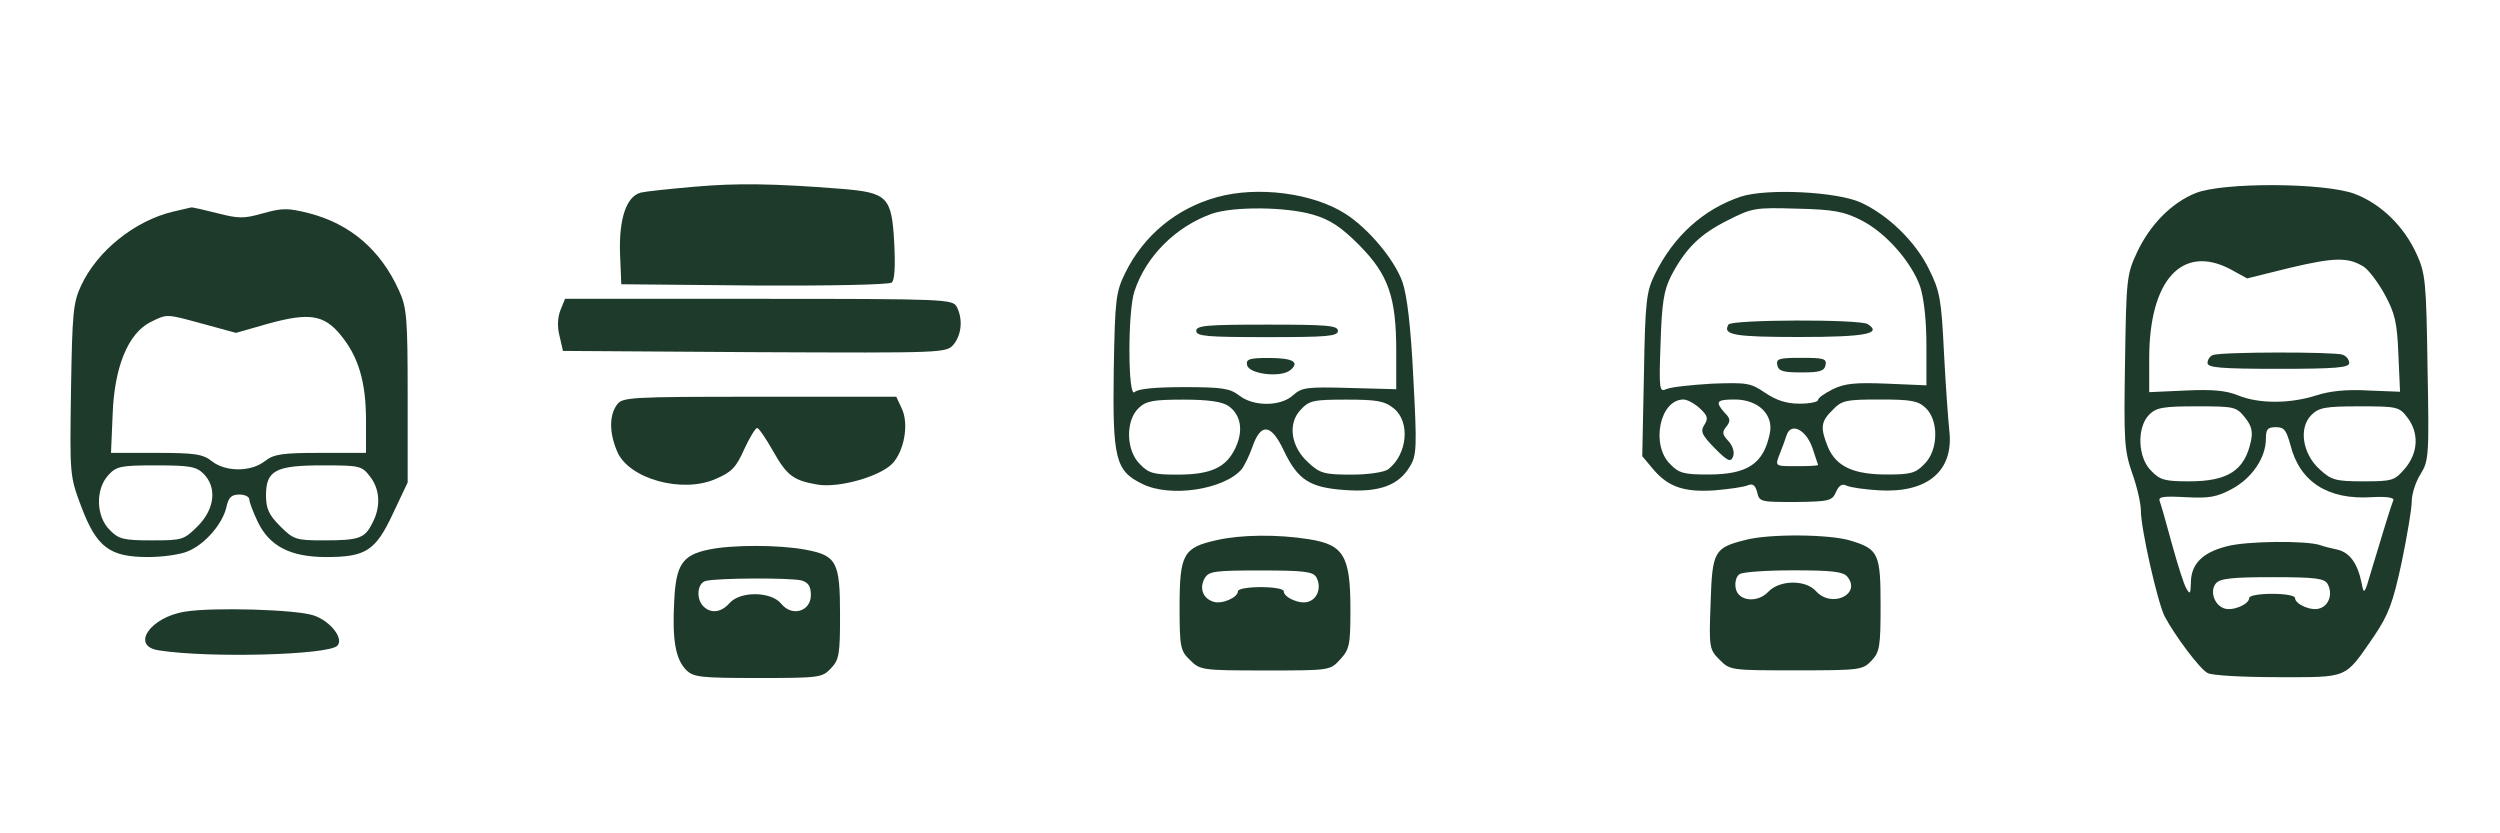 <?xml version="1.0" encoding="utf-8"?>
<!-- Generator: Adobe Illustrator 25.2.1, SVG Export Plug-In . SVG Version: 6.00 Build 0)  -->
<svg version="1.1" id="Camada_1" xmlns="http://www.w3.org/2000/svg" xmlns:xlink="http://www.w3.org/1999/xlink" x="0px" y="0px"
	 viewBox="0 0 600 200" style="enable-background:new 0 0 600 200;" xml:space="preserve">
<style type="text/css">
</style>
<g transform="translate(0,829) scale(0.1,-0.1) " fill="#1e3a2a">
	<g>
		<path class="st0" d="M415.4,7782.1c-92-22-182-94-221-178c-19-41-21-66-24-251c-3-205-3-205,25-280c37-97,68-120,160-120
			c35,0,78,6,96,14c41,17,83,66,92,106c5,23,12,30,31,30c13,0,24-5,24-12c0-6,9-30,20-53c28-59,79-85,164-85c96,0,119,15,161,105
			l35,74v208c0,187-2,212-21,253c-44,97-116,159-215,185c-52,13-64,13-111,0c-46-13-58-13-109,0c-32,8-61,15-64,14
			S436.4,7787.1,415.4,7782.1z M489.4,7512.1l77-21l77,22c98,27,134,22,174-27c43-52,61-113,61-205v-78h-109c-93,0-112-3-134-20
			c-33-26-94-26-127,0c-21,17-41,20-133,20h-109l4,93c4,113,37,194,91,221C402.4,7537.1,397.4,7537.1,489.4,7512.1z M488.4,7153.1
			c33-33,27-85-14-126c-33-33-37-34-110-34c-68,0-80,3-101,25c-33,32-35,98-3,132c19,21,30,23,115,23
			C455.4,7173.1,471.4,7170.1,488.4,7153.1z M887.4,7147.1c25-31,27-74,6-113c-18-36-31-41-117-41c-66,0-72,2-104,34
			c-27,27-34,42-34,74c0,60,23,72,136,72C862.4,7173.1,868.4,7172.1,887.4,7147.1z"/>
		<path class="st0" d="M444.4,6822.1c-84-13-132-83-63-93c122-19,406-11,428,11c17,17-17,60-57,73
			C711.4,6827.1,511.4,6833.1,444.4,6822.1z"/>
	</g>
	<g>
		<path class="st0" d="M1666.1,7841.8c-58-5-115-11-128-14c-35-9-53-63-50-148l3-72l319-3c185-1,323,2,330,7c7,6,9,38,6,96
			c-6,110-16,120-127,129C1855.1,7849.8,1767.1,7850.8,1666.1,7841.8z"/>
		<path class="st0" d="M1345.1,7545.8c-7-18-8-41-2-63l8-35l460-3c459-2,460-2,478,19c19,24,22,61,7,90c-10,18-26,19-476,19h-464
			L1345.1,7545.8z"/>
		<path class="st0" d="M1480.1,7317.8c-18-25-18-67,1-111c27-66,157-102,237-66c38,16,49,28,68,71c13,28,27,51,31,51s21-25,38-55
			c34-60,49-71,108-81c51-8,147,19,178,50c29,30,41,96,23,133l-13,28h-329C1506.1,7337.8,1493.1,7336.8,1480.1,7317.8z"/>
		<path class="st0" d="M1700.1,6970.8c-63-13-78-37-82-124c-5-92,3-139,29-165c17-17,34-19,172-19c148,0,154,1,175,23
			c20,21,22,34,22,128c0,128-8,143-83,157C1869.1,6982.8,1755.1,6982.8,1700.1,6970.8z M1924.1,6896.8c16-5,22-14,22-35
			c0-39-45-53-71-21c-24,30-98,31-124,2c-20-23-45-26-63-8s-15,56,6,61C1720.1,6902.8,1898.1,6903.8,1924.1,6896.8z"/>
	</g>
	<g>
		<path class="st0" d="M2921,7816.9c-98-27-176-92-220-181c-23-47-25-62-28-235c-3-211,4-241,68-272c67-34,197-14,239,35
			c7,9,19,34,26,54c20,58,45,55,75-9c34-71,62-89,147-95c82-6,129,11,156,57c16,26,17,46,8,212c-6,124-15,198-26,230
			c-19,54-82,129-137,164C3151,7826.9,3018,7843.9,2921,7816.9z M3151,7774.9c41-12,67-29,111-73c70-71,89-124,89-255v-91l-112,3
			c-103,3-115,1-135-17c-30-28-96-28-130-1c-22,17-41,20-132,20c-70,0-111-4-119-12c-16-16-17,195,0,243c28,84,99,154,185,185
			C2960,7794.9,3086,7793.9,3151,7774.9z M2948,7315.9c30-21,37-59,17-101c-22-47-59-64-139-64c-57,0-69,3-90,25
			c-34,33-35,105-3,135c18,17,35,20,108,20C2900,7330.9,2933,7325.9,2948,7315.9z M3345,7309.9c40-32,33-110-13-146
			c-9-7-47-13-88-13c-65,0-76,3-103,28c-43,38-51,94-20,127c21,23,31,25,110,25C3304,7330.9,3323,7327.9,3345,7309.9z"/>
		<path class="st0" d="M2871,7495.9c0-13,26-15,170-15s170,2,170,15s-26,15-170,15S2871,7508.9,2871,7495.9z"/>
		<path class="st0" d="M2993,7413.9c4-22,82-31,104-12c23,19,6,29-52,29C2998,7430.9,2990,7427.9,2993,7413.9z"/>
		<path class="st0" d="M2921,6993.9c-81-18-90-33-90-160c0-97,2-106,25-128c24-24,28-25,180-25c156,0,156,0,180,26
			c23,25,25,35,25,121c0,128-16,155-100,168C3066,7007.9,2979,7006.9,2921,6993.9z M3159,6904.9c13-23,4-52-19-59c-20-7-59,10-59,25
			c0,6-25,10-55,10s-55-4-55-10c0-15-39-32-59-25c-25,8-34,32-21,56c10,17,22,19,135,19C3131,6920.9,3151,6917.9,3159,6904.9z"/>
	</g>
	<g>
		<path class="st0" d="M4178.4,7818.2c-90-30-162-95-207-187c-20-41-23-63-26-241l-4-195l26-31c36-43,75-56,148-51c35,3,70,8,79,12
			c12,5,18,1,23-17c5-23,9-23,92-23c81,1,88,3,97,24c7,16,15,21,26,15c9-4,43-9,77-11c117-7,180,47,169,143c-3,28-9,113-13,190
			c-6,125-10,146-35,196c-32,67-99,132-165,162C4407.4,7830.2,4240.4,7838.2,4178.4,7818.2z M4467.4,7761.2c59-30,120-100,141-159
			c9-28,15-81,15-141v-96l-94,4c-74,3-101,1-130-13c-20-10-36-21-36-26s-20-9-45-9c-31,0-55,8-82,26c-35,24-44,25-128,22
			c-49-3-98-8-109-13c-17-8-18-2-14,111c3,97,8,126,25,160c35,67,70,101,136,134c59,30,66,31,167,28
			C4401.4,7787.2,4426.4,7782.2,4467.4,7761.2z M4079.4,7310.2c19-18,21-24,11-40c-10-16-6-24,25-56c32-32,38-34,44-20
			c4,11-1,26-11,37c-15,16-16,22-5,35c10,13,10,19-4,33c-24,27-20,32,24,32c57,0,94-37,84-82c-15-73-54-98-148-98c-58,0-70,3-91,25
			c-47,46-25,155,32,155C4049.4,7331.2,4067.4,7321.2,4079.4,7310.2z M4621.4,7311.2c32-30,31-102-3-135c-21-22-33-25-90-25
			c-80,0-121,19-141,65c-19,47-18,62,11,90c22,23,32,25,113,25C4586.4,7331.2,4603.4,7328.2,4621.4,7311.2z M4349.4,7216.2
			c7-22,14-41,14-42c0-2-22-3-50-3c-55,0-54-1-41,32c5,13,12,31,15,41C4297.4,7277.2,4333.4,7260.2,4349.4,7216.2z"/>
		<path class="st0" d="M4148.4,7511.2c-15-25,13-30,170-30c159,0,200,8,164,31C4462.4,7524.2,4156.4,7523.2,4148.4,7511.2z"/>
		<path class="st0" d="M4265.4,7414.2c3-15,14-18,58-18s55,3,58,18s-5,17-58,17S4262.4,7429.2,4265.4,7414.2z"/>
		<path class="st0" d="M4189.4,6994.2c-76-19-80-27-84-153c-4-106-3-110,22-135s27-25,184-25c153,0,159,1,180,23c20,21,22,34,22,134
			c0,122-5,134-71,154C4392.4,7008.2,4245.4,7009.2,4189.4,6994.2z M4433.4,6906.2c35-42-37-77-75-35c-25,28-87,27-114-1
			c-27-29-75-23-79,10c-2,13,2,28,10,32c7,5,65,9,129,9C4394.4,6921.2,4423.4,6918.2,4433.4,6906.2z"/>
	</g>
	<g>
		<path class="st0" d="M5270.1,7826.8c-58-23-110-76-141-142c-25-53-26-64-29-262c-3-190-2-213,17-268c12-33,21-74,21-90
			c0-44,40-220,57-254c25-47,84-126,103-136c10-6,86-10,169-10c172,0,159-5,231,99c35,52,45,80,66,177c13,63,24,128,24,145
			c0,18,9,47,21,66c20,32,21,44,17,256c-3,205-5,226-26,272c-31,68-86,121-149,145C5578.1,7851.8,5336.1,7852.8,5270.1,7826.8z
			 M5673.1,7649.8c11-7,34-37,50-66c25-46,30-68,33-144l4-90l-76,3c-52,3-92-1-126-12c-62-20-137-20-186,0c-29,12-61,15-126,12
			l-88-4v81c0,188,79,275,195,214l40-22l105,26C5604.1,7672.8,5636.1,7672.8,5673.1,7649.8z M5388.1,7287.8c16-20,19-34,14-57
			c-15-70-55-96-148-96c-58,0-70,3-91,25c-33,32-35,105-5,135c17,17,33,20,114,20C5363.1,7314.8,5367.1,7313.8,5388.1,7287.8z
			 M5777.1,7288.8c29-37,27-85-5-123c-25-29-29-31-100-31c-66,0-77,3-104,28c-42,37-52,100-21,131c18,18,33,21,115,21
			C5752.1,7314.8,5758.1,7313.8,5777.1,7288.8z M5497.1,7221.8c22-88,90-132,195-125c35,2,54-1,52-7c-5-12-28-86-53-170
			c-16-56-18-58-23-30c-10,49-29,74-58,81c-15,3-34,8-42,11c-33,11-176,10-224-3c-59-15-86-43-86-88c-1-27-2-28-11-13
			c-6,10-21,58-34,105c-13,48-26,94-29,102c-6,13,4,15,61,12s75,0,112,20c48,26,81,75,81,120c0,23,4,28,24,28
			S5487.1,7257.8,5497.1,7221.8z M5586.1,6888.8c13-23,4-52-19-59c-20-7-59,10-59,25c0,6-25,10-55,10s-55-4-55-10c0-15-39-32-60-25
			c-24,8-35,42-20,60c10,12,40,15,136,15C5558.1,6904.8,5578.1,6901.8,5586.1,6888.8z"/>
		<path class="st0" d="M5311.1,7437.8c-7-2-13-11-13-19c0-11,30-14,170-14c139,0,170,3,170,14c0,8-7,17-16,20
			C5603.1,7445.8,5329.1,7445.8,5311.1,7437.8z"/>
	</g>
</g>
</svg>
